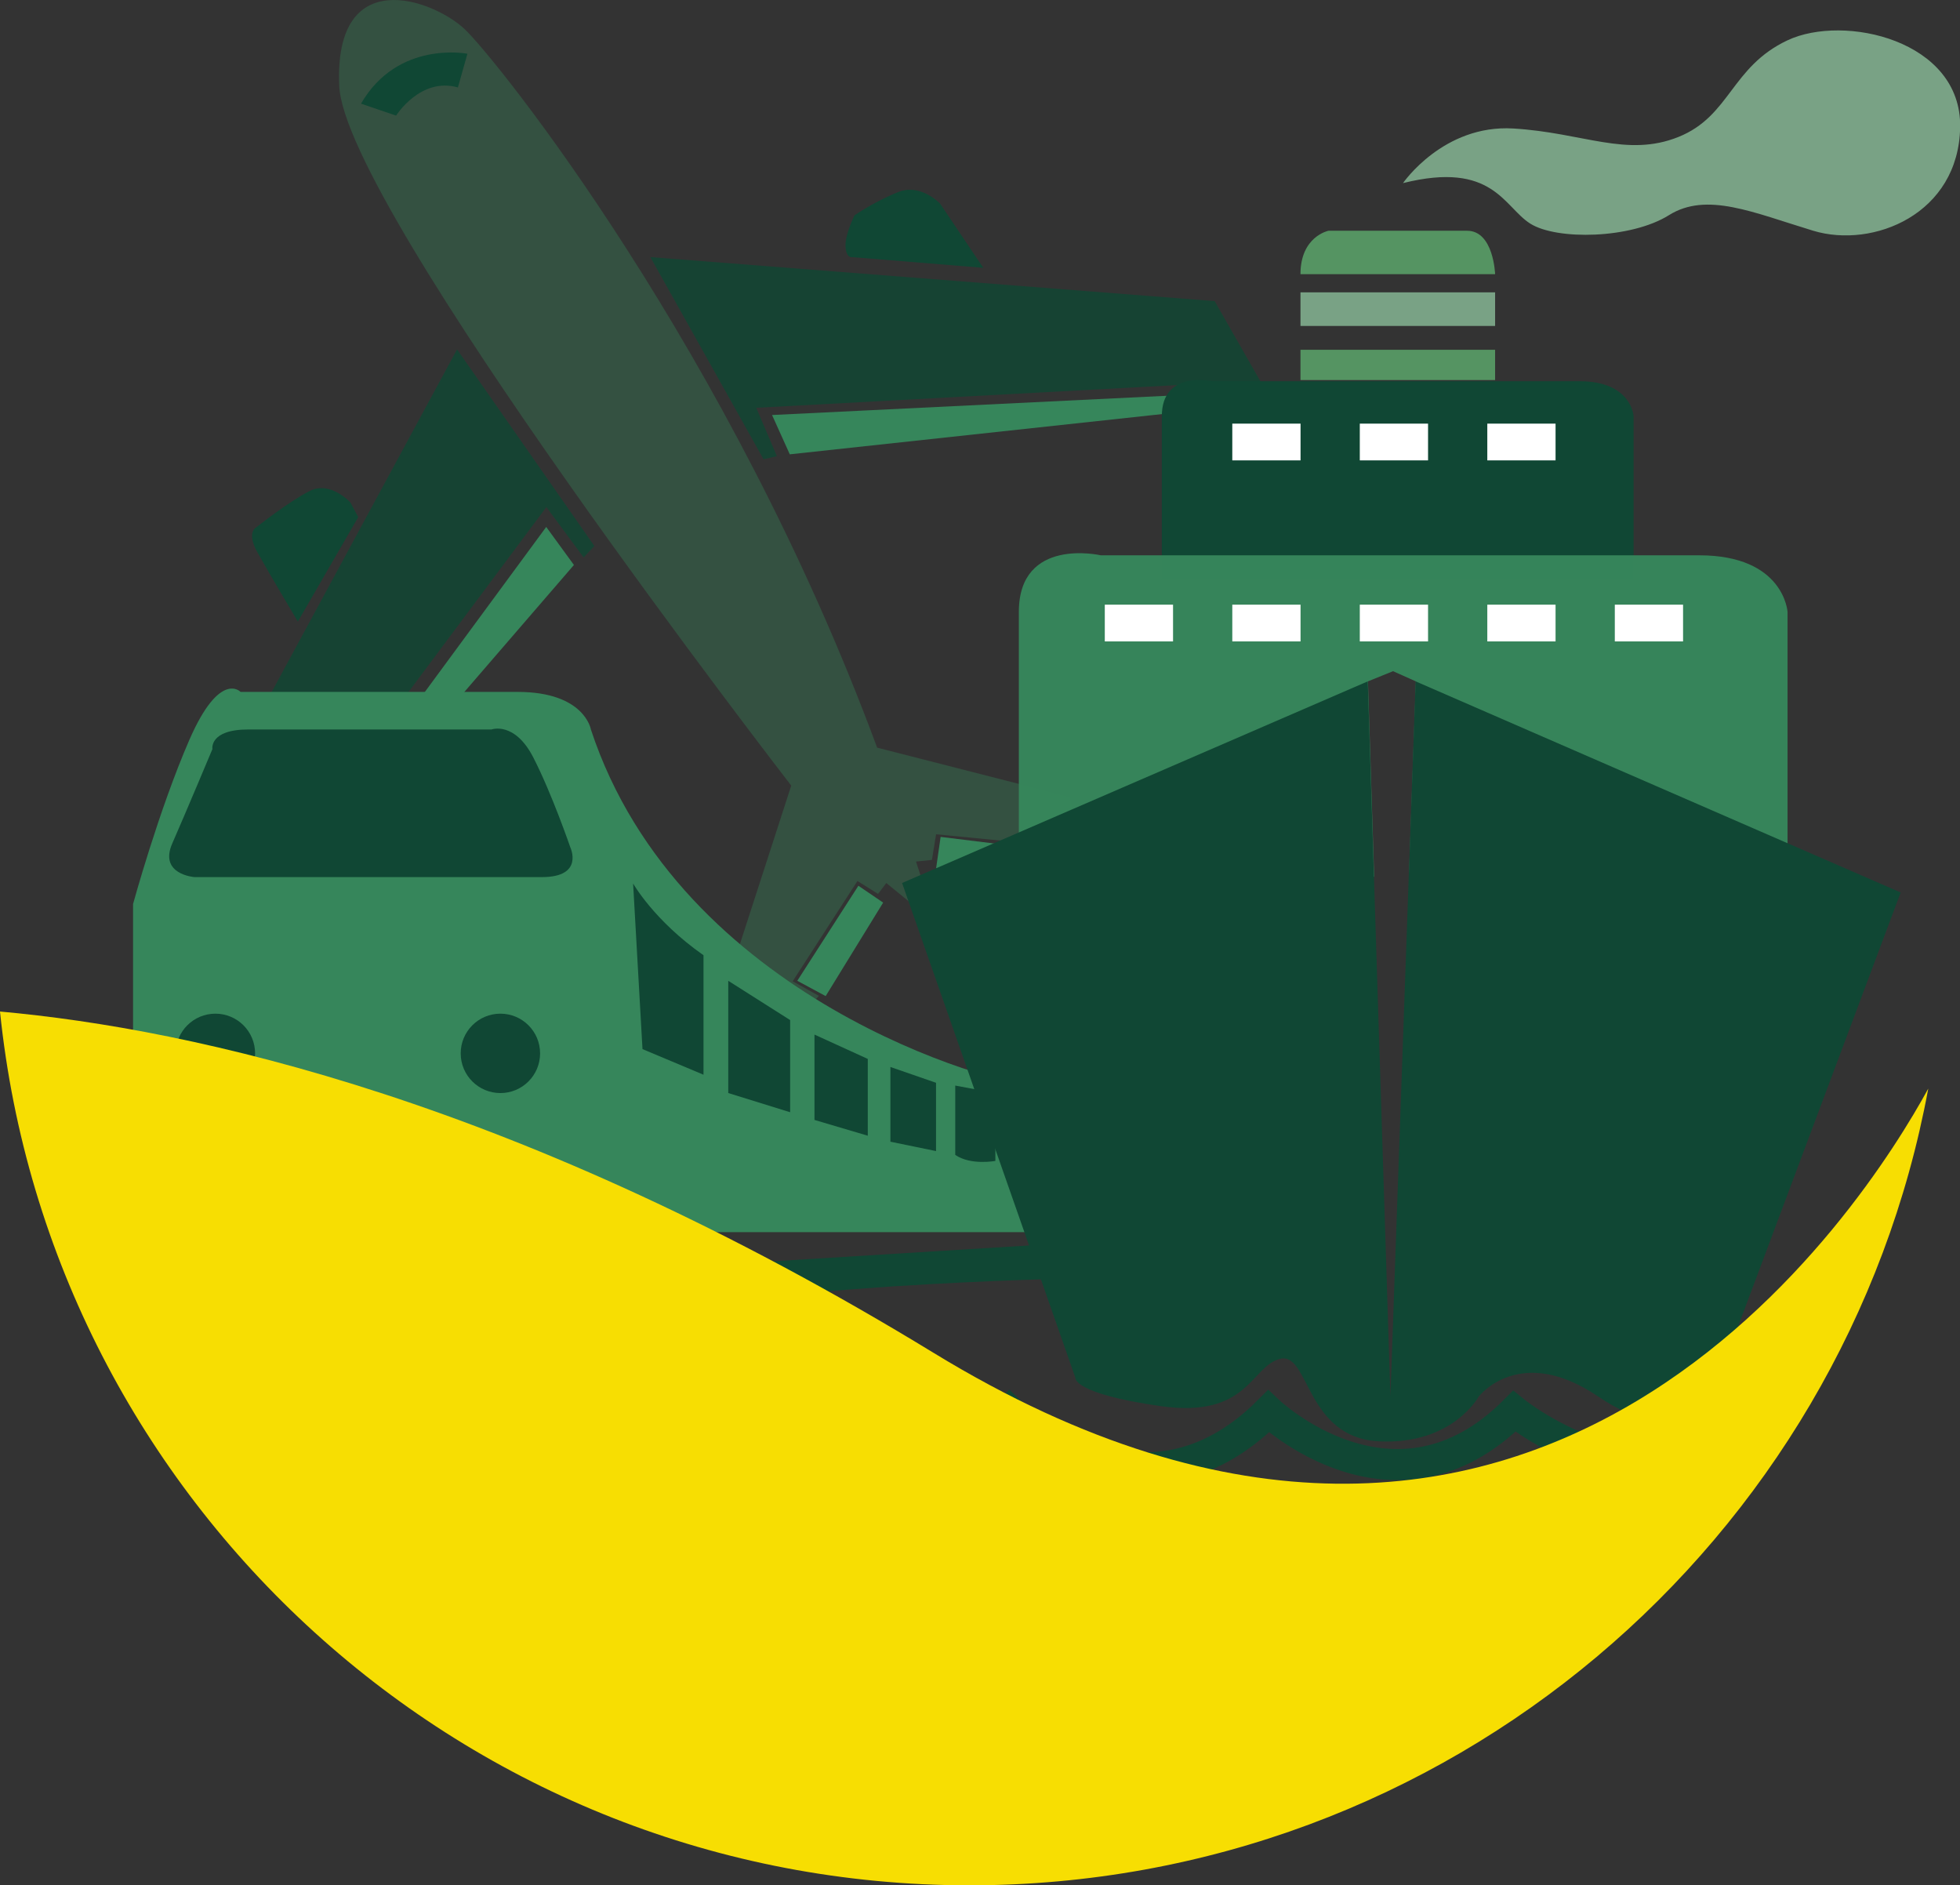 <svg id="Layer_1" data-name="Layer 1" xmlns="http://www.w3.org/2000/svg" viewBox="0 0 505.12 485.82"><rect x="0" y="0" width="505.12" height="485.82" fill="#333333" stroke="none"/><defs><style>.cls-1,.cls-3,.cls-6{fill:#36865b;}.cls-1{opacity:0.36;}.cls-2,.cls-4{fill:#104734;}.cls-2{opacity:0.8;}.cls-5{fill:#808285;}.cls-6{opacity:0.98;}.cls-7{fill:#559462;}.cls-8{fill:#79a285;}.cls-9{fill:none;stroke:#104734;stroke-miterlimit:10;stroke-width:8px;}.cls-10{fill:#fff;}.cls-11{fill:#f7de02;}</style></defs><path class="cls-1" d="M229.61,247.69l-5.31-3.32L207.61,270.2l6.76,3.77L210,278.58l-16.91-15.14,14.14-43.66S92.16,71.16,90.75,39.51,114.83,17.17,123,24.79,191.64,107.84,229.37,210l49.74,12.72,3.57,18.34-6.43.22-.19-5.89-31.5-3.06-1.07,6.6-4.1.43,5.27,16.08-12.93-10.55Z" transform="translate(-3.32 -17.35)"/><polygon class="cls-2" points="167.61 66.25 196.78 118.35 200.22 117.55 194.9 105.08 311.64 98.78 312.76 105.47 327.72 103.32 313.03 77.59 167.61 66.25"/><polygon class="cls-3" points="198.97 106.94 203.54 117.07 308.17 105.76 305.64 101.74 198.97 106.94"/><path class="cls-4" d="M223,83.61l33.72,2.75L245.61,69.84s-5-5.31-10.81-3a64.49,64.49,0,0,0-11.26,6S221,77.94,221.23,81,223,83.61,223,83.61Z" transform="translate(-3.32 -17.35)"/><polygon class="cls-2" points="117.79 90.03 153.18 140.7 150.41 143.63 140.81 130.66 75.33 218.47 79.34 223.69 68.68 237.02 52.7 210.31 117.79 90.03"/><polygon class="cls-3" points="140.77 135.78 80.22 218.08 82.98 220.81 147.91 145.58 140.77 135.78"/><path class="cls-4" d="M80.08,177.51,95.64,150.6l-2-3.74s-5.12-5.69-10.49-3-13.79,9.37-13.79,9.37-2.63,1.2.3,6.45S80.08,177.51,80.08,177.51Z" transform="translate(-3.32 -17.35)"/><path class="cls-4" d="M105.4,47.14s6.27-10,15.93-7.26l2.45-8.68s-17.92-3.56-27.42,12.86Z" transform="translate(-3.32 -17.35)"/><polygon class="cls-3" points="221.22 228.24 205.47 252.73 212.79 256.67 227.6 232.58 221.22 228.24"/><polygon class="cls-3" points="242.41 215.65 241.25 223.73 271.34 227.66 272.11 219.31 242.41 215.65"/><path class="cls-3" d="M56.74,334.85H271.82s3.47,4.91,3.47-8.76V299.55s3.3-2.47-5.69-2.47-91-22.05-114-91.76c0,0-1.57-9.68-18.89-9.68H65.32S60,189.92,52.12,208s-14.51,42.3-14.51,42.3v63.48S39.58,334.85,56.74,334.85Z" transform="translate(-3.32 -17.35)"/><path class="cls-4" d="M67.29,205.32H130s5.94-2.2,10.78,7.25,9.51,23.1,9.51,23.1,3.68,7.69-7.31,7.69H53.44s-9.24-.66-5.72-8.68,10.34-24.3,10.34-24.3S57.18,205.32,67.29,205.32Z" transform="translate(-3.32 -17.35)"/><circle class="cls-4" cx="55.51" cy="271.43" r="10.23"/><circle class="cls-4" cx="128.96" cy="271.43" r="10.23"/><polygon class="cls-5" points="260.26 282.31 260.26 299.58 268.28 300.68 268.28 283.74 260.26 282.31"/><path class="cls-4" d="M259.84,299v17.49s-6.27,1.21-10.34-1.54V297.08Z" transform="translate(-3.32 -17.35)"/><polygon class="cls-4" points="241.23 279.01 241.23 296.61 229.47 294.19 229.47 274.94 241.23 279.01"/><polygon class="cls-4" points="223.64 272.86 223.64 292.65 209.9 288.58 209.9 266.59 223.64 272.86"/><polygon class="cls-4" points="203.63 262.85 203.63 286.6 187.68 281.65 187.68 252.73 203.63 262.85"/><path class="cls-4" d="M184.62,263.49v30.79l-15.72-6.6L166.48,245S171.87,254.58,184.62,263.49Z" transform="translate(-3.32 -17.35)"/><path class="cls-4" d="M34.64,346.07H53.27v-8.25H81.48v8.25h40.57v-8.25h20.46v8.25l133.37-8.25v9.07s-102.53,2.31-113.74,14.35H34.64Z" transform="translate(-3.32 -17.35)"/><path class="cls-4" d="M302.74,124.58v41.86H424.32V124.58s-.5-9-13.95-9H315.7S302.74,112.63,302.74,124.58Z" transform="translate(-3.32 -17.35)"/><path class="cls-6" d="M441.22,160.44H287s-21.11-4.88-21.11,14.61v68.21h91.57l-1.6-50.34,6.47-2.62,5.87,2.62-1.78,50.34H464V175.05S463.15,160.44,441.22,160.44Z" transform="translate(-3.32 -17.35)"/><path class="cls-4" d="M355.81,192.92l5.84,184.31,6.5-184.31,125,54.4L444.47,377.23s-8.93,13.81-29.23,0-30.85,0-30.85,0-6.77,12.48-25.72,11.52-17.89-23.11-25.44-21.26-8.12,15.43-30.85,12.18-21.92-7.31-21.92-7.31L235.8,244.88Z" transform="translate(-3.32 -17.35)"/><rect class="cls-7" x="335.15" y="90.13" width="50.16" height="7.8"/><rect class="cls-8" x="335.15" y="75.33" width="50.16" height="8.66"/><path class="cls-7" d="M338.47,88h50.16s-.36-11.19-7.22-11.19H345.68S338.47,78.25,338.47,88Z" transform="translate(-3.32 -17.35)"/><path class="cls-8" d="M364.9,64.53s10.37-15.15,28.42-14.07S422.55,58,435.9,52.63,449.43,34.58,464,27.73s44.84,0,44.48,22.37-22.38,31.4-37.89,26.7-27.43-10.1-37.17-4-28.87,6.5-35.73,2.17S388.09,58.76,364.9,64.53Z" transform="translate(-3.32 -17.35)"/><path class="cls-9" d="M124,377.78s39.79,33.29,69.83,3.24c0,0,38.16,31.49,69.65,0,0,0,34,32.75,66.76,0,0,0,32.48,30.86,63.33,0,0,0,38.17,31.13,69.29,0" transform="translate(-3.32 -17.35)"/><rect class="cls-10" x="284.72" y="155.81" width="17.59" height="9.47"/><rect class="cls-10" x="317.58" y="155.81" width="17.59" height="9.47"/><rect class="cls-10" x="350.44" y="155.81" width="17.59" height="9.47"/><rect class="cls-10" x="383.3" y="155.81" width="17.59" height="9.47"/><rect class="cls-10" x="317.58" y="109.16" width="17.59" height="9.47"/><rect class="cls-10" x="350.44" y="109.16" width="17.59" height="9.47"/><rect class="cls-10" x="383.3" y="109.16" width="17.59" height="9.47"/><rect class="cls-10" x="416.16" y="155.81" width="17.59" height="9.47"/><g id="Background"><g id="Background-2"><path class="cls-11" d="M500.26,297.86C484.26,327.19,400,461.26,244,366,137.31,300.82,52.83,282.46,3.32,278c13,126.5,120,225.16,249.9,225.16C376.32,503.1,478.71,414.62,500.26,297.86Z" transform="translate(-3.32 -17.35)"/></g></g></svg>